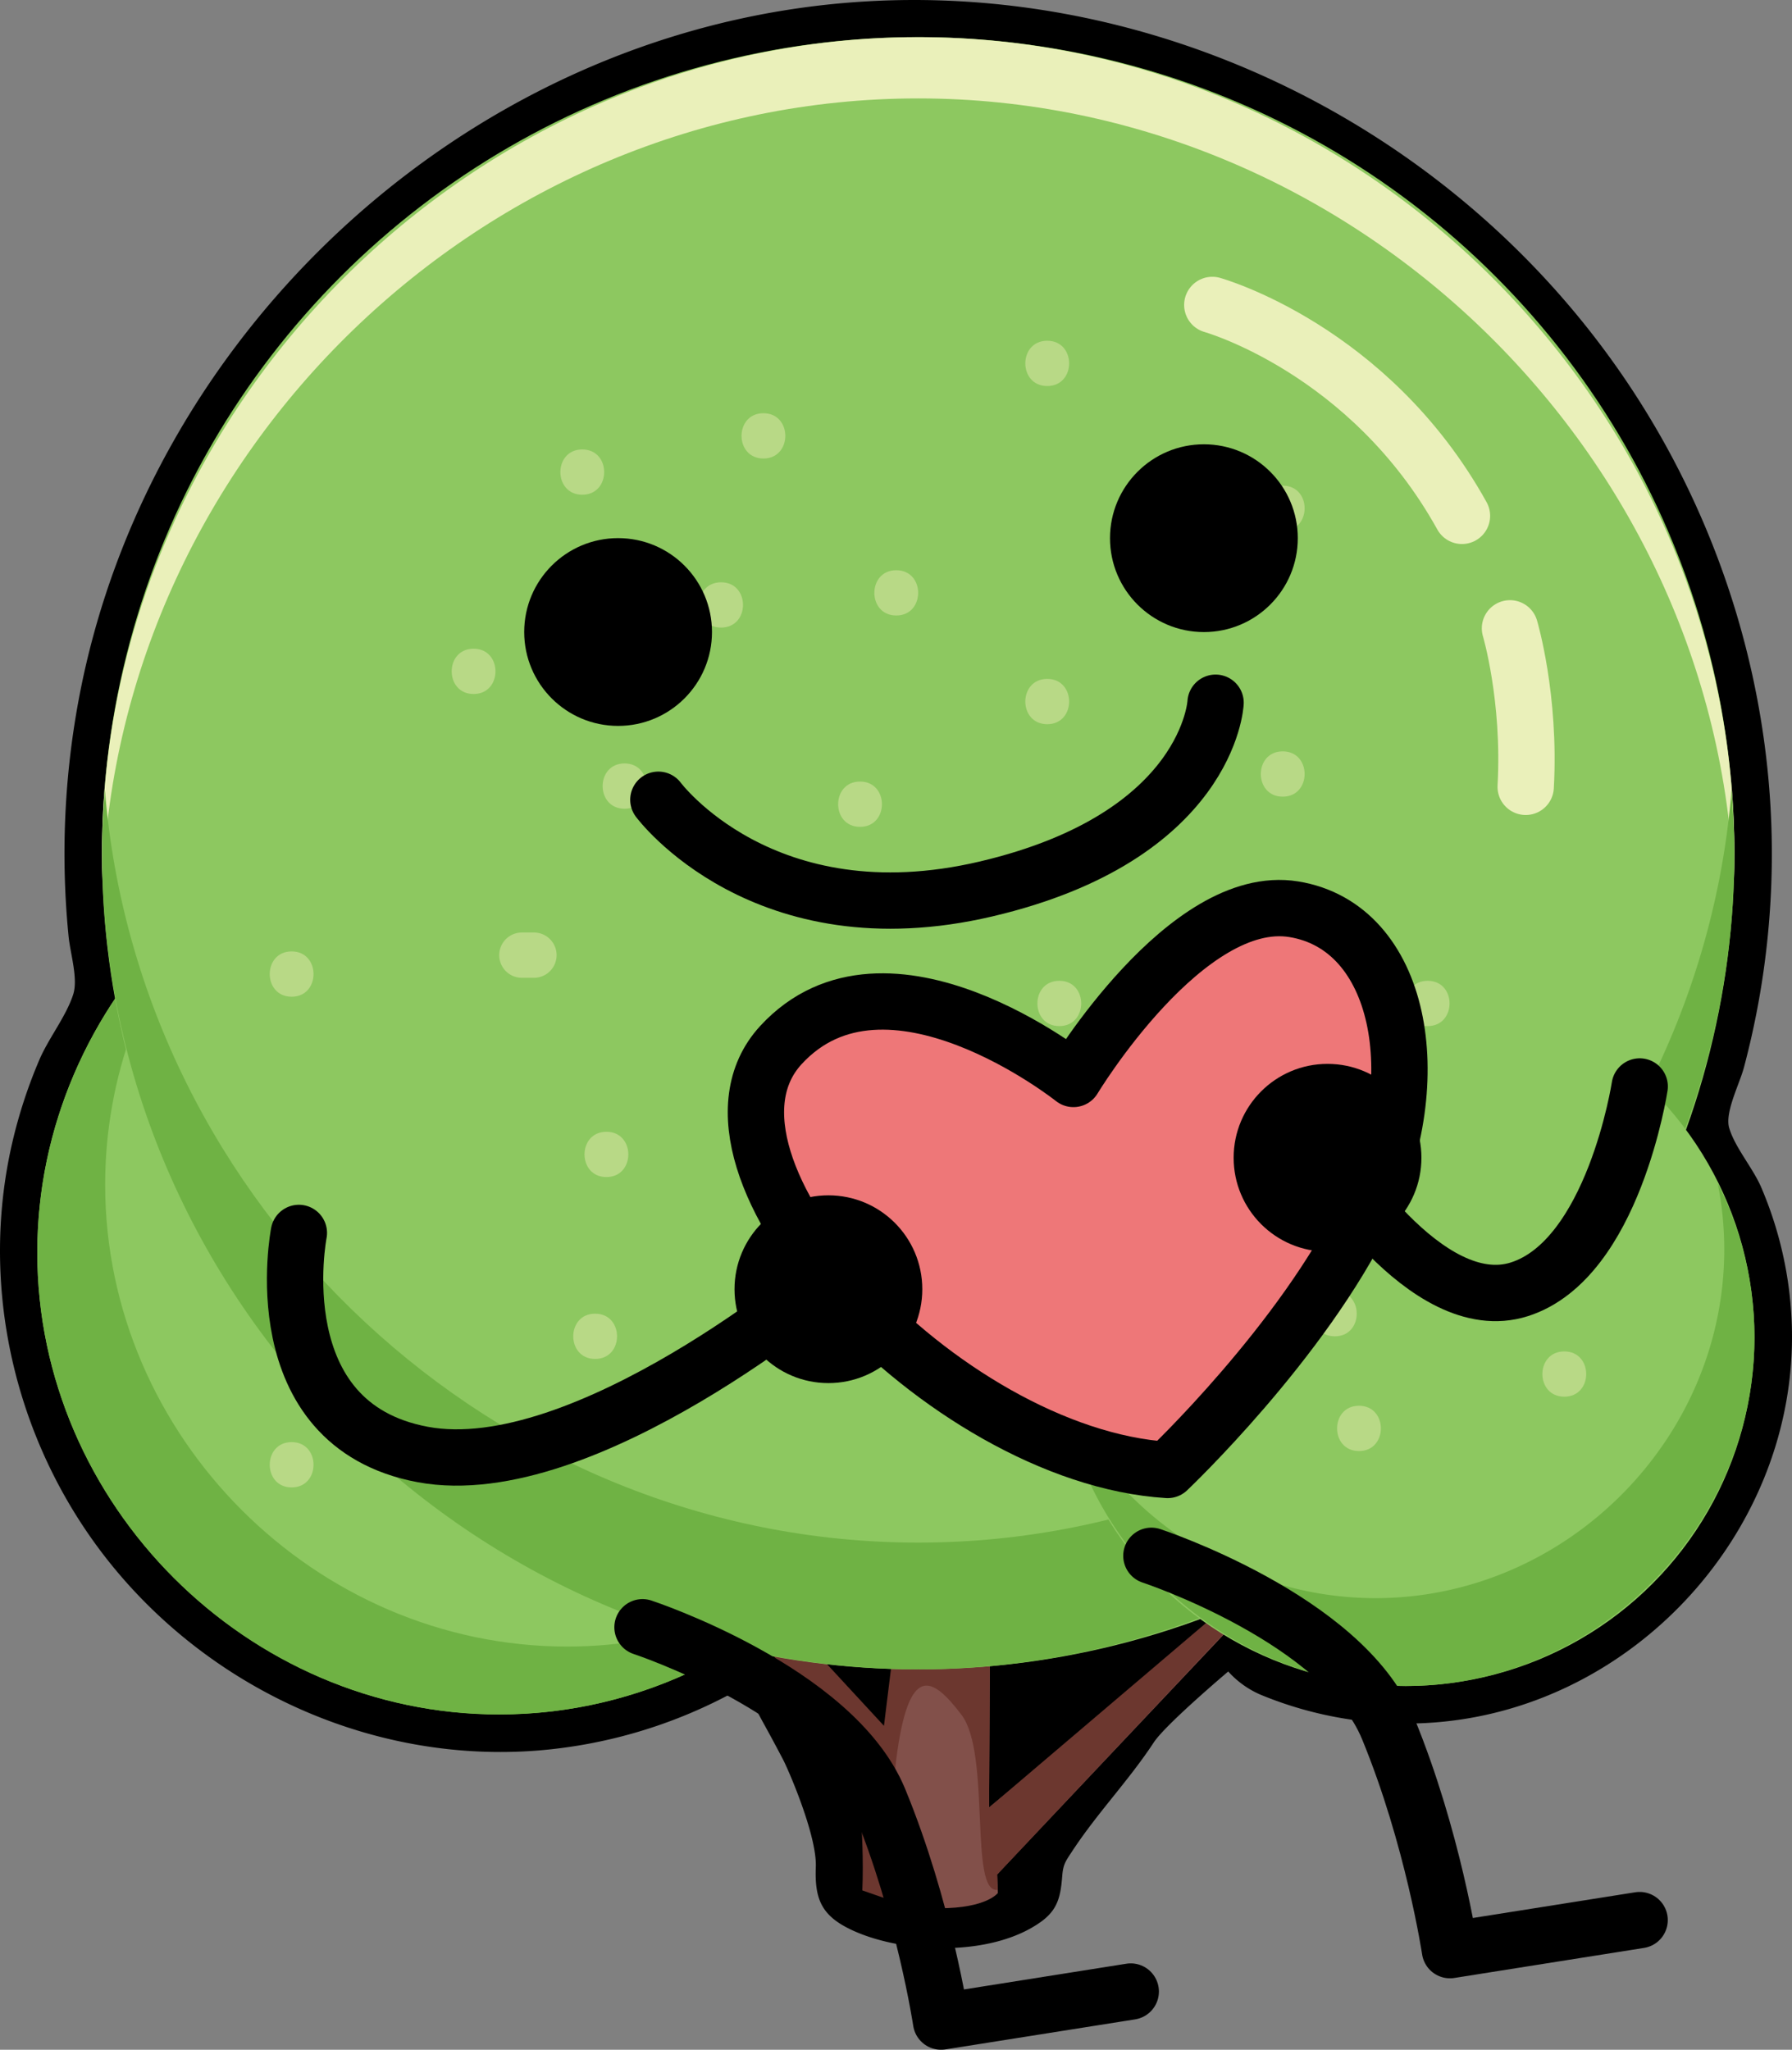 <svg xmlns="http://www.w3.org/2000/svg" viewBox="0 0 954.31 1091.6"><rect x="0" y="0" width="954.31" height="1091.6" fill="#808080" stroke="none"/><defs><style>.cls-1{fill:#82504a;}.cls-2{fill:#6c372f;}.cls-3{fill:#8dc860;}.cls-4{fill:#6fb244;}.cls-5{fill:#eaf0ba;}.cls-6{fill:#b8d986;}.cls-7,.cls-8{fill:none;}.cls-7{stroke:#eaf0ba;stroke-miterlimit:10;}.cls-7,.cls-8,.cls-9{stroke-linecap:round;stroke-width:30px;}.cls-8,.cls-9{stroke:#000;stroke-linejoin:round;}.cls-9{fill:#ee7778;}</style></defs><g id="Layer_2" data-name="Layer 2"><g id="Layer_1-2" data-name="Layer 1"><g id="_2" data-name="2"><path d="M954.24,706.64a202.7,202.7,0,0,0-16.33-74.33c-4.42-10.29-14-21.24-17.06-31.65-2.4-8.26,5.49-23.28,7.86-32.17q4.71-17.7,7.95-35.76a443.51,443.51,0,0,0,6.85-70.41c1.6-90.84-25.29-180.86-75.5-256.51C766.89,53.49,579.5-28.22,399.38,8.89,223.22,45.19,79.4,189,43.35,365.24a446.82,446.82,0,0,0-6.82,133.51c.91,9.11,5.15,22.45,2.45,30.85-3.72,11.57-13,23.18-17.92,34.56A263.77,263.77,0,0,0,6.54,608.51C-11.82,687.94,9.17,772.69,61,835.37c54.8,66.26,139.82,103.77,225.81,96.84a262.77,262.77,0,0,0,99.46-28.64c8.14-4.21,8.26-6.08,12.91.94,2.67,4,4.84,8.53,7.18,12.76q5.5,9.94,10.76,20c2.67,5.16,18,40.23,17.33,57-.7,17.58,3.29,26.4,20.11,34,27.74,12.51,74.71,13.68,100.23-5.14,8.83-6.51,10.08-13.87,10.92-24.36.48-6,1.8-7.61,5.3-12.94,13.42-20.43,30-37.49,43.44-57.92,6.3-9.6,39.63-37.75,39.63-37.75A49.69,49.69,0,0,0,671,902.39a201.9,201.9,0,0,0,93.39,14.87C871.37,908.89,957.12,814.05,954.24,706.64Z"/><path class="cls-1" d="M468.88,1008.13s6.16,8.11,31.38,8.11,31.13-8.11,31.13-8.11l-.37-9.88,130.33-138h-10L526.73,962.55l1-198.48-38.55,6.43c-5.71,45-18.44,178.48-18.44,178.48L371.43,811.59H359.29s108.9,126.69,110.33,159.53C470,978.61,469.6,992,468.88,1008.13Z"/><path class="cls-2" d="M459.22,1006.74l17.94,6.25c-1.08-27.51-2.13-58.47.14-76.13,6.61-51.4,19.07-44.27,34.78-23.56s3.86,95.53,19.25,93.11l-.31-8.14L676.44,843.75h-10L526.73,962.57l1-198.48-38.55,6.43c-5.71,45-18.44,148.56-18.44,148.56L371.43,811.6H359.29s97.83,122,99.26,154.81C458.88,973.89,459.94,990.58,459.22,1006.74Z"/><path class="cls-3" d="M265.86,421c-134.1,0-246,111.9-246,246s111.9,246,246,246,246-111.9,246-246S400,421,265.86,421Z"/><path class="cls-4" d="M302,876.88c-134.11,0-246-111.9-246-246,0-58,21-111.83,55.57-154.26C55.92,522,19.86,591,19.86,667.06c0,134.11,111.9,246,246,246,76.11,0,145-36.06,190.44-91.74C413.86,855.92,360,876.88,302,876.88Z"/><ellipse class="cls-3" cx="488.95" cy="454.41" rx="434.63" ry="434.62" transform="translate(-178.1 478.83) rotate(-45)"/><path class="cls-5" d="M489,52.41c231.45,0,425.49,188.69,434.31,418.31q.32-8.13.31-16.31C923.58,217.49,725.87,19.79,489,19.79S54.33,217.49,54.33,454.41q0,8.19.31,16.31C63.47,241.11,257.5,52.41,489,52.41Z"/><path class="cls-4" d="M489,821.52c-225.56,0-415.44-179.23-433.14-400.87-.89,11.16-1.49,22.4-1.49,33.76C54.33,691.33,252,889,489,889s434.62-197.7,434.62-434.62c0-11.36-.59-22.59-1.49-33.76C904.4,642.29,714.51,821.52,489,821.52Z"/><circle class="cls-3" cx="748.59" cy="712.17" r="185.71"/><path class="cls-4" d="M914.77,630.28a180.94,180.94,0,0,1,3.47,35.1c0,101.23-84.47,185.71-185.71,185.71-72,0-135.46-42.74-166.16-103.82,16.79,84.93,93,150.61,182.24,150.61,101.23,0,185.71-84.47,185.71-185.71A182,182,0,0,0,914.77,630.28Z"/><path class="cls-6" d="M477.29,303.67c-15.55,0-15.55,24.11,0,24.11S492.85,303.67,477.29,303.67Z"/><path class="cls-6" d="M332.59,406.57c-15.55,0-15.55,24.12,0,24.12S348.14,406.57,332.59,406.57Z"/><path class="cls-6" d="M413,551.28c-15.55,0-15.55,24.12,0,24.12S428.53,551.28,413,551.28Z"/><path class="cls-6" d="M564.12,522.33c-15.55,0-15.55,24.12,0,24.12S579.68,522.33,564.12,522.33Z"/><path class="cls-6" d="M458,416.22c-15.55,0-15.55,24.12,0,24.12S473.55,416.22,458,416.22Z"/><path class="cls-6" d="M284.35,496.61h-6.43a12.06,12.06,0,0,0,0,24.12h6.43a12.06,12.06,0,0,0,0-24.12Z"/><path class="cls-6" d="M683.1,400.14c-15.55,0-15.55,24.12,0,24.12S698.66,400.14,683.1,400.14Z"/><path class="cls-6" d="M683.1,258.64c-15.55,0-15.55,24.12,0,24.12S698.66,258.64,683.1,258.64Z"/><path class="cls-6" d="M406.55,220.06c-15.54,0-15.54,24.12,0,24.12S422.1,220.06,406.55,220.06Z"/><path class="cls-6" d="M252.2,345.47c-15.55,0-15.55,24.12,0,24.12S267.74,345.47,252.2,345.47Z"/><path class="cls-6" d="M310.08,239.35c-15.55,0-15.55,24.12,0,24.12S325.63,239.35,310.08,239.35Z"/><path class="cls-6" d="M384,310.1c-15.55,0-15.55,24.12,0,24.12S399.59,310.1,384,310.1Z"/><path class="cls-6" d="M155.31,506.68c-15.55,0-15.55,24.12,0,24.12S170.86,506.68,155.31,506.68Z"/><path class="cls-6" d="M155.31,768c-15.55,0-15.55,24.12,0,24.12S170.86,768,155.31,768Z"/><path class="cls-6" d="M316.94,699.6c-15.55,0-15.55,24.11,0,24.11S332.49,699.6,316.94,699.6Z"/><path class="cls-6" d="M833.05,719.7c-15.56,0-15.56,24.11,0,24.11S848.6,719.7,833.05,719.7Z"/><path class="cls-6" d="M710.85,687.54c-15.56,0-15.56,24.12,0,24.12S726.39,687.54,710.85,687.54Z"/><path class="cls-6" d="M723.71,748.64c-15.55,0-15.55,24.12,0,24.12S739.26,748.64,723.71,748.64Z"/><path class="cls-6" d="M788,674.67c-15.55,0-15.55,24.12,0,24.12S803.57,674.67,788,674.67Z"/><path class="cls-6" d="M689.54,615.59c-15.56,0-15.56,24.12,0,24.12S705.09,615.59,689.54,615.59Z"/><path class="cls-6" d="M612.36,422.65c-15.56,0-15.56,24.12,0,24.12S627.91,422.65,612.36,422.65Z"/><path class="cls-6" d="M609.14,274.73c-15.56,0-15.56,24.12,0,24.12S624.7,274.73,609.14,274.73Z"/><path class="cls-6" d="M557.69,181.47c-15.56,0-15.56,24.11,0,24.11S573.24,181.47,557.69,181.47Z"/><path class="cls-6" d="M557.69,361.55c-15.56,0-15.56,24.12,0,24.12S573.24,361.55,557.69,361.55Z"/><path class="cls-6" d="M808.52,364.77c-15.56,0-15.56,24.11,0,24.11S824.07,364.77,808.52,364.77Z"/><path class="cls-6" d="M760.28,522.33c-15.55,0-15.55,24.12,0,24.12S775.84,522.33,760.28,522.33Z"/><path class="cls-6" d="M445.14,660.61c-15.55,0-15.55,24.12,0,24.12S460.69,660.61,445.14,660.61Z"/><path class="cls-6" d="M322.94,602.73c-15.55,0-15.55,24.11,0,24.11S338.5,602.73,322.94,602.73Z"/><path class="cls-6" d="M589.85,605.94c-15.56,0-15.56,24.12,0,24.12S605.4,605.94,589.85,605.94Z"/><path class="cls-7" d="M645.6,162.4s83.62,23.31,132.95,112.32"/><path class="cls-7" d="M804.12,334.62s11,36.87,8.37,84.41"/></g><circle cx="329.16" cy="336.58" r="50"/><circle cx="641.12" cy="286.61" r="50"/><path class="cls-8" d="M342.16,866.6s102,33.61,126,91.8,33,118.2,33,118.2l101-16"/><path class="cls-8" d="M613.16,828.55s102,33.61,126,91.8,33,118.2,33,118.2l101-16"/><path class="cls-8" d="M350.6,425.91s55.87,75.42,174.59,47.49,122.15-99.16,122.15-99.16"/><path class="cls-9" d="M571.65,574.6s-99.5-79.33-155.83-18c-58,63.19,86,218.73,206,226.23,0,0,72-68.16,105.66-138.2S746.33,493.55,689,484.22,571.65,574.6,571.65,574.6Z"/><circle cx="706.96" cy="616.57" r="50"/><path class="cls-8" d="M707,616.6s52.2,86,102.2,70,64-108,64-108"/><circle cx="441.16" cy="686.57" r="50"/><path class="cls-8" d="M159.16,656.6s-20,102,66,118,216-94,216-94"/></g></g></svg>